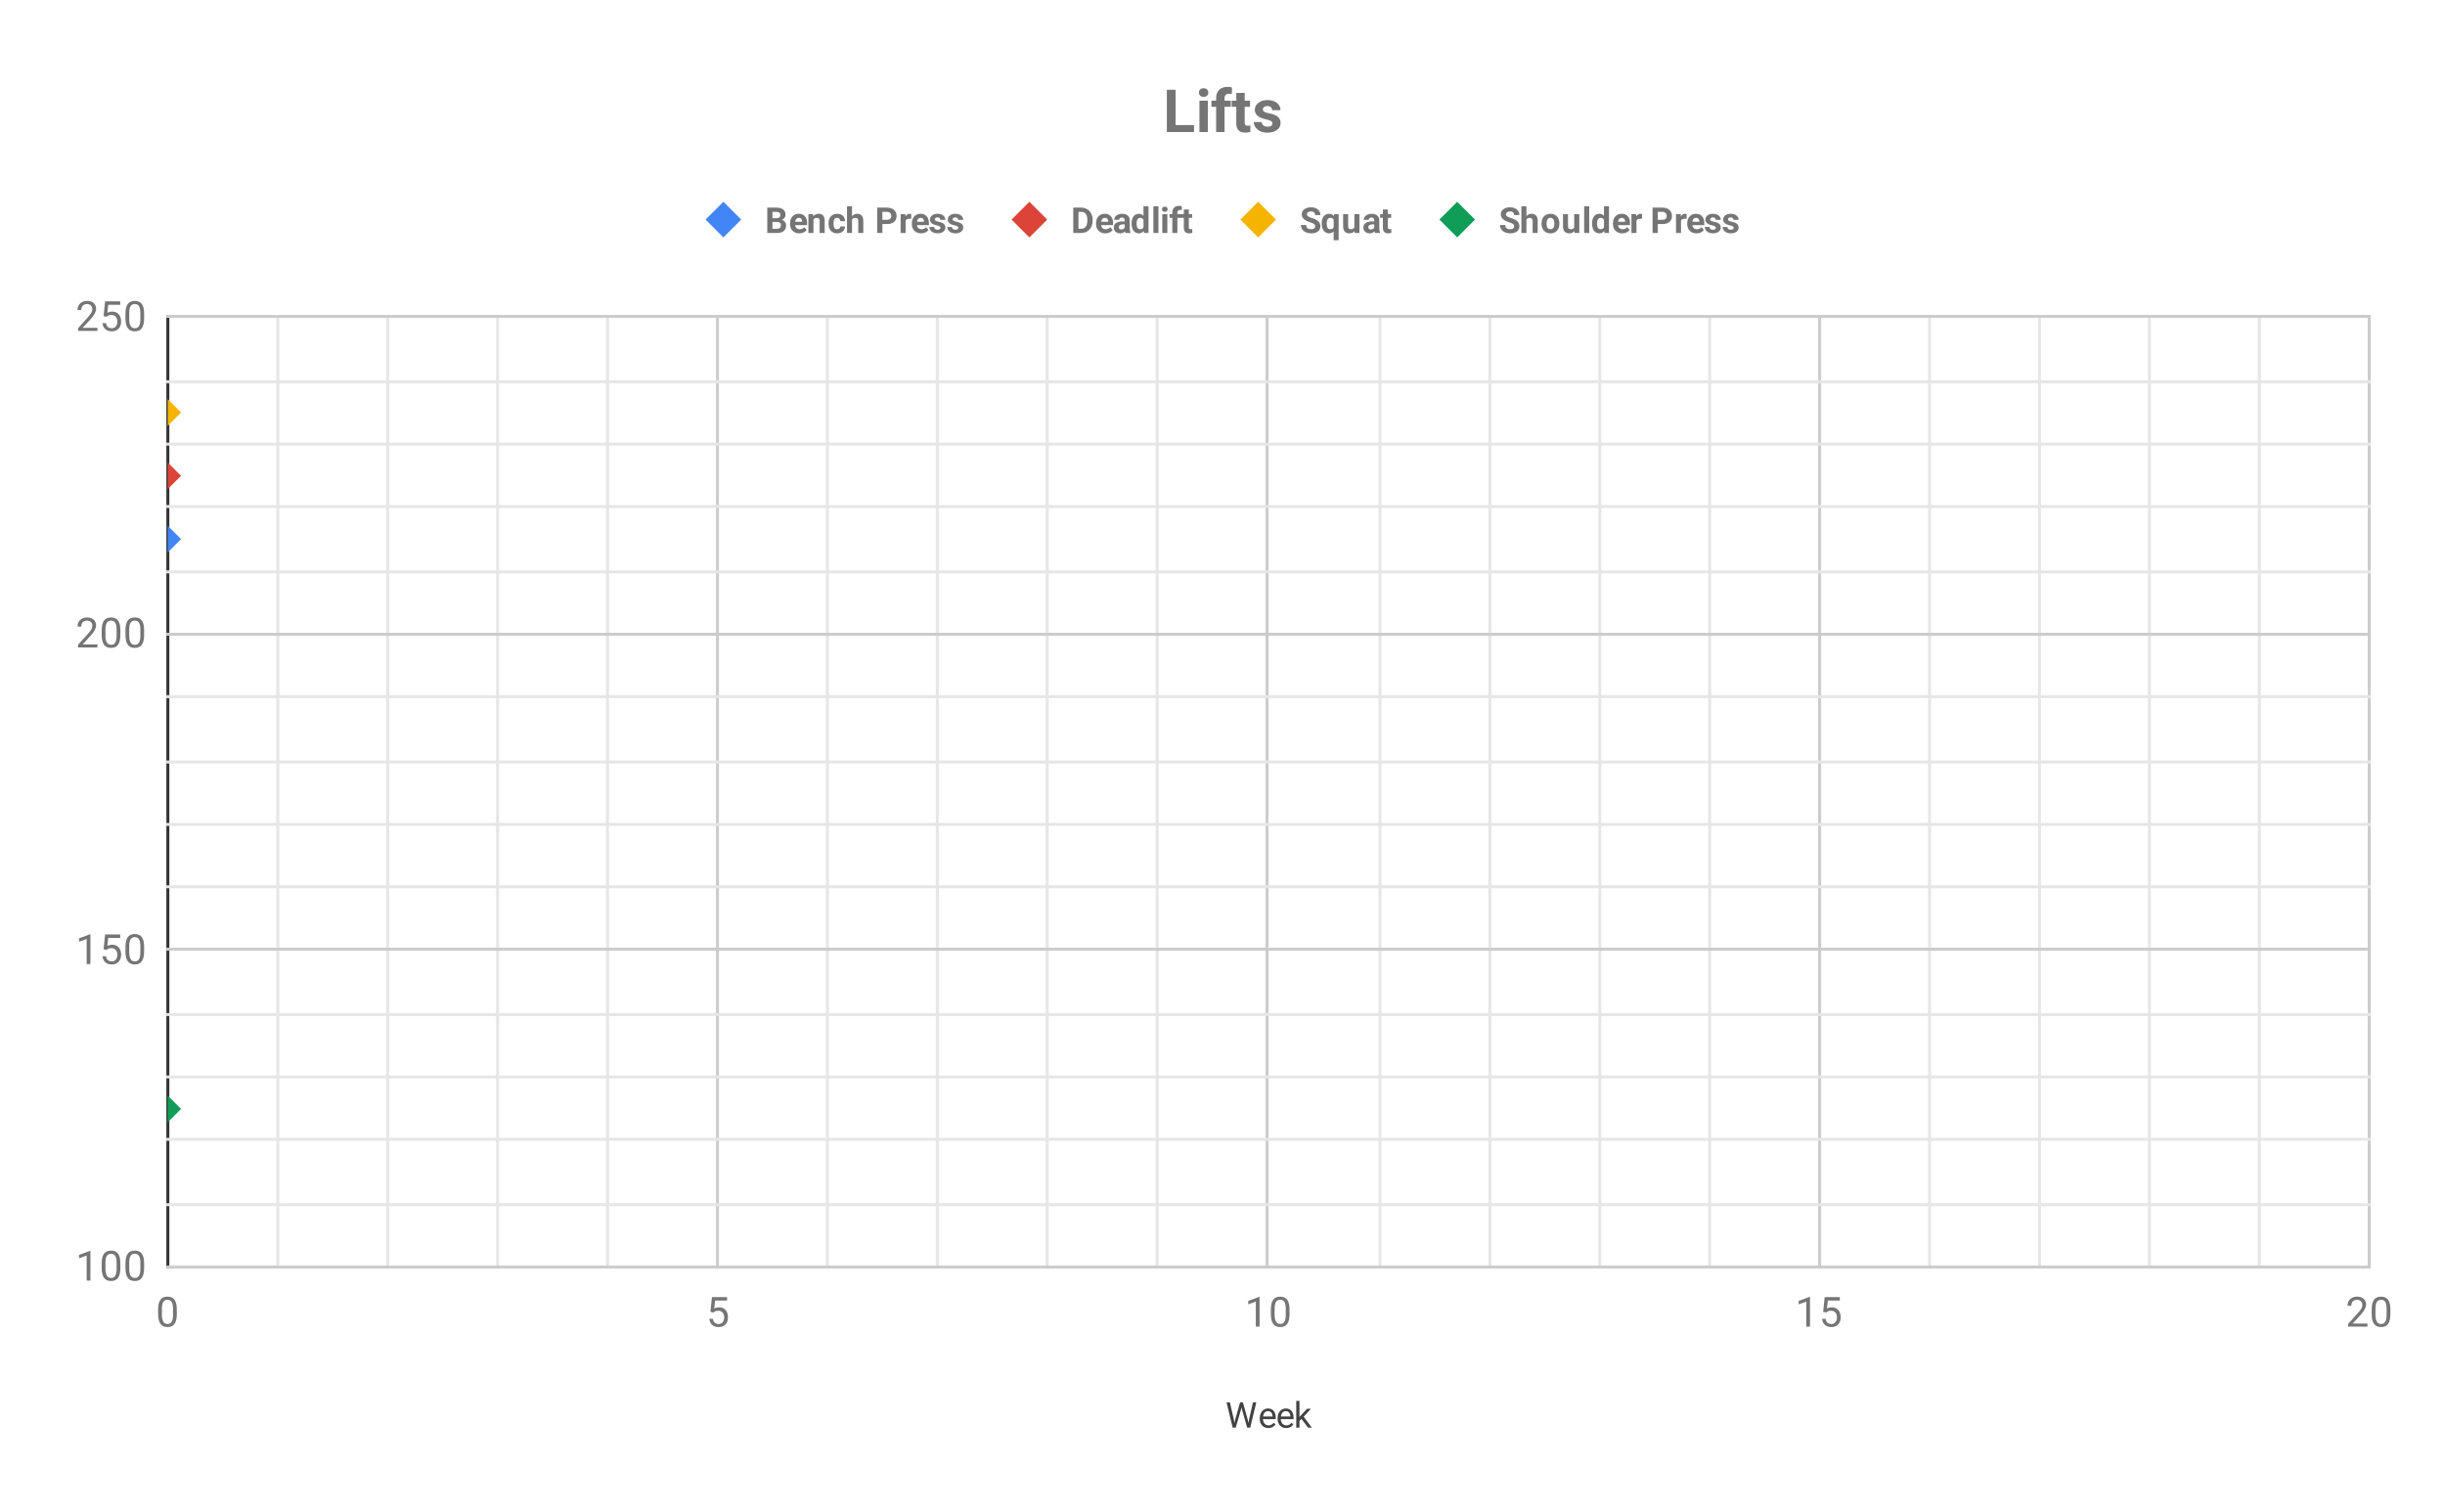 <svg version="1.1" viewBox="0.0 0.0 823.0 509.0" fill="none" stroke="none" stroke-linecap="square" stroke-miterlimit="10" width="823" height="509" xmlns:xlink="http://www.w3.org/1999/xlink" xmlns="http://www.w3.org/2000/svg"><path fill="#ffffff" d="M0 0L823.0 0L823.0 509.0L0 509.0L0 0Z" fill-rule="nonzero"/><path fill="#ffffff" d="M0 0L823.0 0L823.0 509.0L0 509.0L0 0Z" fill-rule="nonzero"/><path stroke="#333333" stroke-width="1.0" stroke-linecap="butt" d="M56.5 106.5L56.5 426.5" fill-rule="nonzero"/><path stroke="#cccccc" stroke-width="1.0" stroke-linecap="butt" d="M241.5 106.5L241.5 426.5" fill-rule="nonzero"/><path stroke="#cccccc" stroke-width="1.0" stroke-linecap="butt" d="M426.5 106.5L426.5 426.5" fill-rule="nonzero"/><path stroke="#cccccc" stroke-width="1.0" stroke-linecap="butt" d="M612.5 106.5L612.5 426.5" fill-rule="nonzero"/><path stroke="#cccccc" stroke-width="1.0" stroke-linecap="butt" d="M797.5 106.5L797.5 426.5" fill-rule="nonzero"/><path stroke="#e6e6e6" stroke-width="1.0" stroke-linecap="butt" d="M204.5 106.5L204.5 426.5" fill-rule="nonzero"/><path stroke="#e6e6e6" stroke-width="1.0" stroke-linecap="butt" d="M167.5 106.5L167.5 426.5" fill-rule="nonzero"/><path stroke="#e6e6e6" stroke-width="1.0" stroke-linecap="butt" d="M130.5 106.5L130.5 426.5" fill-rule="nonzero"/><path stroke="#e6e6e6" stroke-width="1.0" stroke-linecap="butt" d="M93.5 106.5L93.5 426.5" fill-rule="nonzero"/><path stroke="#e6e6e6" stroke-width="1.0" stroke-linecap="butt" d="M389.5 106.5L389.5 426.5" fill-rule="nonzero"/><path stroke="#e6e6e6" stroke-width="1.0" stroke-linecap="butt" d="M352.5 106.5L352.5 426.5" fill-rule="nonzero"/><path stroke="#e6e6e6" stroke-width="1.0" stroke-linecap="butt" d="M315.5 106.5L315.5 426.5" fill-rule="nonzero"/><path stroke="#e6e6e6" stroke-width="1.0" stroke-linecap="butt" d="M278.5 106.5L278.5 426.5" fill-rule="nonzero"/><path stroke="#e6e6e6" stroke-width="1.0" stroke-linecap="butt" d="M575.5 106.5L575.5 426.5" fill-rule="nonzero"/><path stroke="#e6e6e6" stroke-width="1.0" stroke-linecap="butt" d="M538.5 106.5L538.5 426.5" fill-rule="nonzero"/><path stroke="#e6e6e6" stroke-width="1.0" stroke-linecap="butt" d="M501.5 106.5L501.5 426.5" fill-rule="nonzero"/><path stroke="#e6e6e6" stroke-width="1.0" stroke-linecap="butt" d="M464.5 106.5L464.5 426.5" fill-rule="nonzero"/><path stroke="#e6e6e6" stroke-width="1.0" stroke-linecap="butt" d="M760.5 106.5L760.5 426.5" fill-rule="nonzero"/><path stroke="#e6e6e6" stroke-width="1.0" stroke-linecap="butt" d="M723.5 106.5L723.5 426.5" fill-rule="nonzero"/><path stroke="#e6e6e6" stroke-width="1.0" stroke-linecap="butt" d="M686.5 106.5L686.5 426.5" fill-rule="nonzero"/><path stroke="#e6e6e6" stroke-width="1.0" stroke-linecap="butt" d="M649.5 106.5L649.5 426.5" fill-rule="nonzero"/><path stroke="#cccccc" stroke-width="1.0" stroke-linecap="butt" d="M56.5 426.5L797.5 426.5" fill-rule="nonzero"/><path stroke="#cccccc" stroke-width="1.0" stroke-linecap="butt" d="M56.5 319.5L797.5 319.5" fill-rule="nonzero"/><path stroke="#cccccc" stroke-width="1.0" stroke-linecap="butt" d="M56.5 213.5L797.5 213.5" fill-rule="nonzero"/><path stroke="#cccccc" stroke-width="1.0" stroke-linecap="butt" d="M56.5 106.5L797.5 106.5" fill-rule="nonzero"/><path stroke="#e6e6e6" stroke-width="1.0" stroke-linecap="butt" d="M56.5 341.5L797.5 341.5" fill-rule="nonzero"/><path stroke="#e6e6e6" stroke-width="1.0" stroke-linecap="butt" d="M56.5 362.5L797.5 362.5" fill-rule="nonzero"/><path stroke="#e6e6e6" stroke-width="1.0" stroke-linecap="butt" d="M56.5 383.5L797.5 383.5" fill-rule="nonzero"/><path stroke="#e6e6e6" stroke-width="1.0" stroke-linecap="butt" d="M56.5 405.5L797.5 405.5" fill-rule="nonzero"/><path stroke="#e6e6e6" stroke-width="1.0" stroke-linecap="butt" d="M56.5 234.5L797.5 234.5" fill-rule="nonzero"/><path stroke="#e6e6e6" stroke-width="1.0" stroke-linecap="butt" d="M56.5 256.5L797.5 256.5" fill-rule="nonzero"/><path stroke="#e6e6e6" stroke-width="1.0" stroke-linecap="butt" d="M56.5 277.5L797.5 277.5" fill-rule="nonzero"/><path stroke="#e6e6e6" stroke-width="1.0" stroke-linecap="butt" d="M56.5 298.5L797.5 298.5" fill-rule="nonzero"/><path stroke="#e6e6e6" stroke-width="1.0" stroke-linecap="butt" d="M56.5 128.5L797.5 128.5" fill-rule="nonzero"/><path stroke="#e6e6e6" stroke-width="1.0" stroke-linecap="butt" d="M56.5 149.5L797.5 149.5" fill-rule="nonzero"/><path stroke="#e6e6e6" stroke-width="1.0" stroke-linecap="butt" d="M56.5 170.5L797.5 170.5" fill-rule="nonzero"/><path stroke="#e6e6e6" stroke-width="1.0" stroke-linecap="butt" d="M56.5 192.5L797.5 192.5" fill-rule="nonzero"/><clipPath id="id_0"><path d="M56.45 106.883L797.55 106.883L797.55 426.55L56.45 426.55L56.45 106.883Z" clip-rule="nonzero"/></clipPath><path stroke="#4285f4" stroke-width="1.0" stroke-linecap="butt" clip-path="url(#id_0)" d="M56.45 181.472L56.45 181.472" fill-rule="nonzero"/><path stroke="#db4437" stroke-width="2.0" stroke-linecap="butt" clip-path="url(#id_0)" d="M56.45 160.161L56.45 160.161" fill-rule="nonzero"/><path stroke="#f4b400" stroke-width="2.0" stroke-linecap="butt" clip-path="url(#id_0)" d="M56.45 138.85L56.45 138.85" fill-rule="nonzero"/><path stroke="#0f9d58" stroke-width="2.0" stroke-linecap="butt" clip-path="url(#id_0)" d="M56.45 373.272L56.45 373.272" fill-rule="nonzero"/><path fill="#4285f4" clip-path="url(#id_0)" d="M56.45 176.972L60.95 181.472L56.45 185.972L51.95 181.472Z" fill-rule="nonzero"/><path fill="#db4437" clip-path="url(#id_0)" d="M56.45 155.661L60.95 160.161L56.45 164.661L51.95 160.161Z" fill-rule="nonzero"/><path fill="#f4b400" clip-path="url(#id_0)" d="M56.45 134.35L60.95 138.85L56.45 143.35L51.95 138.85Z" fill-rule="nonzero"/><path fill="#0f9d58" clip-path="url(#id_0)" d="M56.45 368.772L60.95 373.272L56.45 377.772L51.95 373.272Z" fill-rule="nonzero"/><path fill="#424242" d="M415.328 477.863L415.5 478.988L415.734 477.972L417.422 472.019L418.375 472.019L420.016 477.972L420.25 479.003L420.438 477.847L421.766 472.019L422.891 472.019L420.828 480.55L419.797 480.55L418.031 474.331L417.906 473.675L417.766 474.331L415.953 480.55L414.922 480.55L412.859 472.019L413.984 472.019L415.328 477.863ZM426.953 480.675Q425.656 480.675 424.844 479.831Q424.047 478.972 424.047 477.55L424.047 477.363Q424.047 476.409 424.406 475.675Q424.766 474.925 425.406 474.519Q426.062 474.097 426.812 474.097Q428.047 474.097 428.734 474.909Q429.422 475.722 429.422 477.238L429.422 477.691L425.125 477.691Q425.156 478.628 425.672 479.206Q426.203 479.784 427.016 479.784Q427.578 479.784 427.969 479.55Q428.375 479.316 428.688 478.925L429.344 479.441Q428.547 480.675 426.953 480.675ZM426.812 474.988Q426.156 474.988 425.703 475.472Q425.266 475.941 425.172 476.8L428.344 476.8L428.344 476.722Q428.297 475.894 427.891 475.441Q427.5 474.988 426.812 474.988ZM432.953 480.675Q431.656 480.675 430.844 479.831Q430.047 478.972 430.047 477.55L430.047 477.363Q430.047 476.409 430.406 475.675Q430.766 474.925 431.406 474.519Q432.062 474.097 432.812 474.097Q434.047 474.097 434.734 474.909Q435.422 475.722 435.422 477.238L435.422 477.691L431.125 477.691Q431.156 478.628 431.672 479.206Q432.203 479.784 433.016 479.784Q433.578 479.784 433.969 479.55Q434.375 479.316 434.688 478.925L435.344 479.441Q434.547 480.675 432.953 480.675ZM432.812 474.988Q432.156 474.988 431.703 475.472Q431.266 475.941 431.172 476.8L434.344 476.8L434.344 476.722Q434.297 475.894 433.891 475.441Q433.5 474.988 432.812 474.988ZM438.094 477.613L437.406 478.316L437.406 480.55L436.328 480.55L436.328 471.55L437.406 471.55L437.406 476.988L437.984 476.3L439.969 474.206L441.281 474.206L438.812 476.863L441.578 480.55L440.297 480.55L438.094 477.613Z" fill-rule="nonzero"/><path fill="#757575" d="M30.434 431.05L29.169 431.05L29.169 422.628L26.606 423.55L26.606 422.409L30.231 421.05L30.434 421.05L30.434 431.05ZM40.513 426.8Q40.513 429.019 39.747 430.113Q38.997 431.191 37.388 431.191Q35.794 431.191 35.028 430.144Q34.263 429.081 34.231 426.972L34.231 425.284Q34.231 423.097 34.981 422.034Q35.747 420.956 37.372 420.956Q38.981 420.956 39.731 421.988Q40.497 423.019 40.513 425.159L40.513 426.8ZM39.247 425.081Q39.247 423.472 38.794 422.738Q38.356 422.003 37.372 422.003Q36.403 422.003 35.95 422.738Q35.513 423.456 35.497 424.972L35.497 427.003Q35.497 428.613 35.966 429.394Q36.434 430.159 37.388 430.159Q38.325 430.159 38.778 429.441Q39.231 428.706 39.247 427.144L39.247 425.081ZM48.513 426.8Q48.513 429.019 47.747 430.113Q46.997 431.191 45.388 431.191Q43.794 431.191 43.028 430.144Q42.263 429.081 42.231 426.972L42.231 425.284Q42.231 423.097 42.981 422.034Q43.747 420.956 45.372 420.956Q46.981 420.956 47.731 421.988Q48.497 423.019 48.513 425.159L48.513 426.8ZM47.247 425.081Q47.247 423.472 46.794 422.738Q46.356 422.003 45.372 422.003Q44.403 422.003 43.95 422.738Q43.513 423.456 43.497 424.972L43.497 427.003Q43.497 428.613 43.966 429.394Q44.434 430.159 45.388 430.159Q46.325 430.159 46.778 429.441Q47.231 428.706 47.247 427.144L47.247 425.081Z" fill-rule="nonzero"/><path fill="#757575" d="M30.434 324.494L29.169 324.494L29.169 316.073L26.606 316.994L26.606 315.854L30.231 314.494L30.434 314.494L30.434 324.494ZM34.856 319.51L35.372 314.541L40.466 314.541L40.466 315.713L36.434 315.713L36.138 318.416Q36.872 317.994 37.794 317.994Q39.153 317.994 39.95 318.901Q40.763 319.791 40.763 321.323Q40.763 322.854 39.919 323.744Q39.091 324.635 37.606 324.635Q36.294 324.635 35.45 323.901Q34.622 323.166 34.497 321.869L35.7 321.869Q35.809 322.729 36.294 323.166Q36.794 323.604 37.606 323.604Q38.481 323.604 38.981 323.01Q39.497 322.401 39.497 321.338Q39.497 320.338 38.95 319.744Q38.403 319.135 37.497 319.135Q36.684 319.135 36.2 319.494L35.872 319.76L34.856 319.51ZM48.513 320.244Q48.513 322.463 47.747 323.557Q46.997 324.635 45.388 324.635Q43.794 324.635 43.028 323.588Q42.263 322.526 42.231 320.416L42.231 318.729Q42.231 316.541 42.981 315.479Q43.747 314.401 45.372 314.401Q46.981 314.401 47.731 315.432Q48.497 316.463 48.513 318.604L48.513 320.244ZM47.247 318.526Q47.247 316.916 46.794 316.182Q46.356 315.448 45.372 315.448Q44.403 315.448 43.95 316.182Q43.513 316.901 43.497 318.416L43.497 320.448Q43.497 322.057 43.966 322.838Q44.434 323.604 45.388 323.604Q46.325 323.604 46.778 322.885Q47.231 322.151 47.247 320.588L47.247 318.526Z" fill-rule="nonzero"/><path fill="#757575" d="M32.794 217.939L26.278 217.939L26.278 217.033L29.716 213.205Q30.481 212.33 30.778 211.798Q31.075 211.251 31.075 210.658Q31.075 209.892 30.591 209.392Q30.122 208.892 29.341 208.892Q28.403 208.892 27.872 209.423Q27.356 209.955 27.356 210.923L26.091 210.923Q26.091 209.548 26.966 208.705Q27.856 207.845 29.341 207.845Q30.731 207.845 31.528 208.58Q32.341 209.298 32.341 210.517Q32.341 211.986 30.466 214.017L27.809 216.908L32.794 216.908L32.794 217.939ZM40.513 213.689Q40.513 215.908 39.747 217.001Q38.997 218.08 37.388 218.08Q35.794 218.08 35.028 217.033Q34.263 215.97 34.231 213.861L34.231 212.173Q34.231 209.986 34.981 208.923Q35.747 207.845 37.372 207.845Q38.981 207.845 39.731 208.876Q40.497 209.908 40.513 212.048L40.513 213.689ZM39.247 211.97Q39.247 210.361 38.794 209.626Q38.356 208.892 37.372 208.892Q36.403 208.892 35.95 209.626Q35.513 210.345 35.497 211.861L35.497 213.892Q35.497 215.501 35.966 216.283Q36.434 217.048 37.388 217.048Q38.325 217.048 38.778 216.33Q39.231 215.595 39.247 214.033L39.247 211.97ZM48.513 213.689Q48.513 215.908 47.747 217.001Q46.997 218.08 45.388 218.08Q43.794 218.08 43.028 217.033Q42.263 215.97 42.231 213.861L42.231 212.173Q42.231 209.986 42.981 208.923Q43.747 207.845 45.372 207.845Q46.981 207.845 47.731 208.876Q48.497 209.908 48.513 212.048L48.513 213.689ZM47.247 211.97Q47.247 210.361 46.794 209.626Q46.356 208.892 45.372 208.892Q44.403 208.892 43.95 209.626Q43.513 210.345 43.497 211.861L43.497 213.892Q43.497 215.501 43.966 216.283Q44.434 217.048 45.388 217.048Q46.325 217.048 46.778 216.33Q47.231 215.595 47.247 214.033L47.247 211.97Z" fill-rule="nonzero"/><path fill="#757575" d="M32.794 111.383L26.278 111.383L26.278 110.477L29.716 106.649Q30.481 105.774 30.778 105.243Q31.075 104.696 31.075 104.102Q31.075 103.336 30.591 102.836Q30.122 102.336 29.341 102.336Q28.403 102.336 27.872 102.868Q27.356 103.399 27.356 104.368L26.091 104.368Q26.091 102.993 26.966 102.149Q27.856 101.29 29.341 101.29Q30.731 101.29 31.528 102.024Q32.341 102.743 32.341 103.961Q32.341 105.43 30.466 107.461L27.809 110.352L32.794 110.352L32.794 111.383ZM34.856 106.399L35.372 101.43L40.466 101.43L40.466 102.602L36.434 102.602L36.138 105.305Q36.872 104.883 37.794 104.883Q39.153 104.883 39.95 105.79Q40.763 106.68 40.763 108.211Q40.763 109.743 39.919 110.633Q39.091 111.524 37.606 111.524Q36.294 111.524 35.45 110.79Q34.622 110.055 34.497 108.758L35.7 108.758Q35.809 109.618 36.294 110.055Q36.794 110.493 37.606 110.493Q38.481 110.493 38.981 109.899Q39.497 109.29 39.497 108.227Q39.497 107.227 38.95 106.633Q38.403 106.024 37.497 106.024Q36.684 106.024 36.2 106.383L35.872 106.649L34.856 106.399ZM48.513 107.133Q48.513 109.352 47.747 110.446Q46.997 111.524 45.388 111.524Q43.794 111.524 43.028 110.477Q42.263 109.415 42.231 107.305L42.231 105.618Q42.231 103.43 42.981 102.368Q43.747 101.29 45.372 101.29Q46.981 101.29 47.731 102.321Q48.497 103.352 48.513 105.493L48.513 107.133ZM47.247 105.415Q47.247 103.805 46.794 103.071Q46.356 102.336 45.372 102.336Q44.403 102.336 43.95 103.071Q43.513 103.79 43.497 105.305L43.497 107.336Q43.497 108.946 43.966 109.727Q44.434 110.493 45.388 110.493Q46.325 110.493 46.778 109.774Q47.231 109.04 47.247 107.477L47.247 105.415Z" fill-rule="nonzero"/><path fill="#757575" d="M59.513 442.3Q59.513 444.519 58.747 445.613Q57.997 446.691 56.388 446.691Q54.794 446.691 54.028 445.644Q53.263 444.581 53.231 442.472L53.231 440.784Q53.231 438.597 53.981 437.534Q54.747 436.456 56.372 436.456Q57.981 436.456 58.731 437.488Q59.497 438.519 59.513 440.659L59.513 442.3ZM58.247 440.581Q58.247 438.972 57.794 438.238Q57.356 437.503 56.372 437.503Q55.403 437.503 54.95 438.238Q54.513 438.956 54.497 440.472L54.497 442.503Q54.497 444.113 54.966 444.894Q55.434 445.659 56.388 445.659Q57.325 445.659 57.778 444.941Q58.231 444.206 58.247 442.644L58.247 440.581Z" fill-rule="nonzero"/><path fill="#757575" d="M239.131 441.566L239.647 436.597L244.741 436.597L244.741 437.769L240.709 437.769L240.412 440.472Q241.147 440.05 242.069 440.05Q243.428 440.05 244.225 440.956Q245.037 441.847 245.037 443.378Q245.037 444.909 244.194 445.8Q243.366 446.691 241.881 446.691Q240.569 446.691 239.725 445.956Q238.897 445.222 238.772 443.925L239.975 443.925Q240.084 444.784 240.569 445.222Q241.069 445.659 241.881 445.659Q242.756 445.659 243.256 445.066Q243.772 444.456 243.772 443.394Q243.772 442.394 243.225 441.8Q242.678 441.191 241.772 441.191Q240.959 441.191 240.475 441.55L240.147 441.816L239.131 441.566Z" fill-rule="nonzero"/><path fill="#757575" d="M423.984 446.55L422.719 446.55L422.719 438.128L420.156 439.05L420.156 437.909L423.781 436.55L423.984 436.55L423.984 446.55ZM434.062 442.3Q434.062 444.519 433.297 445.613Q432.547 446.691 430.938 446.691Q429.344 446.691 428.578 445.644Q427.812 444.581 427.781 442.472L427.781 440.784Q427.781 438.597 428.531 437.534Q429.297 436.456 430.922 436.456Q432.531 436.456 433.281 437.488Q434.047 438.519 434.062 440.659L434.062 442.3ZM432.797 440.581Q432.797 438.972 432.344 438.238Q431.906 437.503 430.922 437.503Q429.953 437.503 429.5 438.238Q429.062 438.956 429.047 440.472L429.047 442.503Q429.047 444.113 429.516 444.894Q429.984 445.659 430.938 445.659Q431.875 445.659 432.328 444.941Q432.781 444.206 432.797 442.644L432.797 440.581Z" fill-rule="nonzero"/><path fill="#757575" d="M609.259 446.55L607.994 446.55L607.994 438.128L605.431 439.05L605.431 437.909L609.056 436.55L609.259 436.55L609.259 446.55ZM613.681 441.566L614.197 436.597L619.291 436.597L619.291 437.769L615.259 437.769L614.962 440.472Q615.697 440.05 616.619 440.05Q617.978 440.05 618.775 440.956Q619.587 441.847 619.587 443.378Q619.587 444.909 618.744 445.8Q617.916 446.691 616.431 446.691Q615.119 446.691 614.275 445.956Q613.447 445.222 613.322 443.925L614.525 443.925Q614.634 444.784 615.119 445.222Q615.619 445.659 616.431 445.659Q617.306 445.659 617.806 445.066Q618.322 444.456 618.322 443.394Q618.322 442.394 617.775 441.8Q617.228 441.191 616.322 441.191Q615.509 441.191 615.025 441.55L614.697 441.816L613.681 441.566Z" fill-rule="nonzero"/><path fill="#757575" d="M796.894 446.55L790.378 446.55L790.378 445.644L793.816 441.816Q794.581 440.941 794.878 440.409Q795.175 439.863 795.175 439.269Q795.175 438.503 794.691 438.003Q794.222 437.503 793.441 437.503Q792.503 437.503 791.972 438.034Q791.456 438.566 791.456 439.534L790.191 439.534Q790.191 438.159 791.066 437.316Q791.956 436.456 793.441 436.456Q794.831 436.456 795.628 437.191Q796.441 437.909 796.441 439.128Q796.441 440.597 794.566 442.628L791.909 445.519L796.894 445.519L796.894 446.55ZM804.612 442.3Q804.612 444.519 803.847 445.613Q803.097 446.691 801.487 446.691Q799.894 446.691 799.128 445.644Q798.362 444.581 798.331 442.472L798.331 440.784Q798.331 438.597 799.081 437.534Q799.847 436.456 801.472 436.456Q803.081 436.456 803.831 437.488Q804.597 438.519 804.612 440.659L804.612 442.3ZM803.347 440.581Q803.347 438.972 802.894 438.238Q802.456 437.503 801.472 437.503Q800.503 437.503 800.05 438.238Q799.612 438.956 799.597 440.472L799.597 442.503Q799.597 444.113 800.066 444.894Q800.534 445.659 801.487 445.659Q802.425 445.659 802.878 444.941Q803.331 444.206 803.347 442.644L803.347 440.581Z" fill-rule="nonzero"/><path fill="#4285f4" d="M243.5 67.917L249.5 73.917L243.5 79.917L237.5 73.917Z" fill-rule="nonzero"/><path fill="#757575" d="M258.266 78.417L258.266 69.885L261.25 69.885Q262.797 69.885 263.594 70.479Q264.406 71.073 264.406 72.229Q264.406 72.854 264.078 73.339Q263.766 73.807 263.188 74.026Q263.844 74.198 264.219 74.698Q264.609 75.182 264.609 75.901Q264.609 77.135 263.812 77.776Q263.031 78.401 261.578 78.417L258.266 78.417ZM260.016 74.698L260.016 77.01L261.531 77.01Q262.141 77.01 262.484 76.714Q262.844 76.417 262.844 75.885Q262.844 74.714 261.625 74.698L260.016 74.698ZM260.016 73.464L261.328 73.464Q262.656 73.432 262.656 72.401Q262.656 71.823 262.312 71.573Q261.984 71.307 261.25 71.307L260.016 71.307L260.016 73.464ZM269.062 78.542Q267.672 78.542 266.797 77.682Q265.922 76.823 265.922 75.401L265.922 75.229Q265.922 74.276 266.281 73.526Q266.656 72.776 267.328 72.37Q268.016 71.964 268.875 71.964Q270.188 71.964 270.922 72.792Q271.672 73.604 271.672 75.104L271.672 75.792L267.641 75.792Q267.719 76.417 268.125 76.792Q268.547 77.167 269.188 77.167Q270.156 77.167 270.703 76.464L271.547 77.385Q271.156 77.932 270.5 78.245Q269.859 78.542 269.062 78.542ZM268.875 73.323Q268.375 73.323 268.062 73.667Q267.75 74.01 267.656 74.635L270.016 74.635L270.016 74.51Q270.0 73.948 269.703 73.635Q269.422 73.323 268.875 73.323ZM273.703 72.073L273.766 72.807Q274.438 71.964 275.578 71.964Q276.594 71.964 277.078 72.557Q277.578 73.135 277.594 74.323L277.594 78.417L275.891 78.417L275.891 74.354Q275.891 73.823 275.656 73.589Q275.422 73.339 274.875 73.339Q274.172 73.339 273.812 73.948L273.812 78.417L272.109 78.417L272.109 72.073L273.703 72.073ZM281.781 77.167Q282.25 77.167 282.547 76.917Q282.844 76.651 282.859 76.229L284.438 76.229Q284.438 76.87 284.094 77.417Q283.75 77.948 283.141 78.245Q282.547 78.542 281.812 78.542Q280.453 78.542 279.672 77.682Q278.891 76.807 278.891 75.276L278.891 75.167Q278.891 73.698 279.672 72.839Q280.453 71.964 281.812 71.964Q283.0 71.964 283.719 72.635Q284.438 73.307 284.438 74.432L282.859 74.432Q282.844 73.948 282.547 73.635Q282.25 73.323 281.781 73.323Q281.188 73.323 280.875 73.76Q280.578 74.198 280.578 75.151L280.578 75.339Q280.578 76.307 280.875 76.745Q281.172 77.167 281.781 77.167ZM286.797 72.76Q287.484 71.964 288.5 71.964Q290.562 71.964 290.594 74.354L290.594 78.417L288.891 78.417L288.891 74.401Q288.891 73.854 288.656 73.604Q288.422 73.339 287.875 73.339Q287.141 73.339 286.797 73.917L286.797 78.417L285.109 78.417L285.109 69.417L286.797 69.417L286.797 72.76ZM297.016 75.417L297.016 78.417L295.266 78.417L295.266 69.885L298.594 69.885Q299.547 69.885 300.281 70.245Q301.016 70.589 301.406 71.245Q301.797 71.885 301.797 72.714Q301.797 73.964 300.938 74.698Q300.078 75.417 298.562 75.417L297.016 75.417ZM297.016 73.979L298.594 73.979Q299.281 73.979 299.641 73.651Q300.016 73.323 300.016 72.714Q300.016 72.089 299.641 71.714Q299.281 71.323 298.625 71.307L297.016 71.307L297.016 73.979ZM306.719 73.667Q306.375 73.62 306.109 73.62Q305.141 73.62 304.844 74.26L304.844 78.417L303.156 78.417L303.156 72.073L304.75 72.073L304.797 72.839Q305.312 71.964 306.203 71.964Q306.484 71.964 306.734 72.042L306.719 73.667ZM310.062 78.542Q308.672 78.542 307.797 77.682Q306.922 76.823 306.922 75.401L306.922 75.229Q306.922 74.276 307.281 73.526Q307.656 72.776 308.328 72.37Q309.016 71.964 309.875 71.964Q311.188 71.964 311.922 72.792Q312.672 73.604 312.672 75.104L312.672 75.792L308.641 75.792Q308.719 76.417 309.125 76.792Q309.547 77.167 310.188 77.167Q311.156 77.167 311.703 76.464L312.547 77.385Q312.156 77.932 311.5 78.245Q310.859 78.542 310.062 78.542ZM309.875 73.323Q309.375 73.323 309.062 73.667Q308.75 74.01 308.656 74.635L311.016 74.635L311.016 74.51Q311.0 73.948 310.703 73.635Q310.422 73.323 309.875 73.323ZM316.578 76.667Q316.578 76.354 316.266 76.182Q315.969 75.995 315.297 75.854Q313.031 75.385 313.031 73.932Q313.031 73.089 313.719 72.526Q314.422 71.964 315.562 71.964Q316.766 71.964 317.484 72.526Q318.219 73.089 318.219 74.01L316.516 74.01Q316.516 73.635 316.281 73.401Q316.047 73.167 315.547 73.167Q315.125 73.167 314.891 73.37Q314.656 73.557 314.656 73.854Q314.656 74.135 314.922 74.307Q315.188 74.479 315.812 74.604Q316.453 74.729 316.891 74.885Q318.234 75.385 318.234 76.589Q318.234 77.464 317.484 78.01Q316.75 78.542 315.562 78.542Q314.766 78.542 314.141 78.26Q313.531 77.964 313.172 77.479Q312.828 76.979 312.828 76.401L314.438 76.401Q314.453 76.854 314.766 77.104Q315.078 77.339 315.594 77.339Q316.094 77.339 316.328 77.151Q316.578 76.964 316.578 76.667ZM322.578 76.667Q322.578 76.354 322.266 76.182Q321.969 75.995 321.297 75.854Q319.031 75.385 319.031 73.932Q319.031 73.089 319.719 72.526Q320.422 71.964 321.562 71.964Q322.766 71.964 323.484 72.526Q324.219 73.089 324.219 74.01L322.516 74.01Q322.516 73.635 322.281 73.401Q322.047 73.167 321.547 73.167Q321.125 73.167 320.891 73.37Q320.656 73.557 320.656 73.854Q320.656 74.135 320.922 74.307Q321.188 74.479 321.812 74.604Q322.453 74.729 322.891 74.885Q324.234 75.385 324.234 76.589Q324.234 77.464 323.484 78.01Q322.75 78.542 321.562 78.542Q320.766 78.542 320.141 78.26Q319.531 77.964 319.172 77.479Q318.828 76.979 318.828 76.401L320.438 76.401Q320.453 76.854 320.766 77.104Q321.078 77.339 321.594 77.339Q322.094 77.339 322.328 77.151Q322.578 76.964 322.578 76.667Z" fill-rule="nonzero"/><path fill="#db4437" d="M346.5 67.917L352.5 73.917L346.5 79.917L340.5 73.917Z" fill-rule="nonzero"/><path fill="#757575" d="M361.266 78.417L361.266 69.885L363.891 69.885Q365.016 69.885 365.891 70.401Q366.781 70.901 367.281 71.839Q367.781 72.76 367.781 73.964L367.781 74.354Q367.781 75.542 367.297 76.464Q366.812 77.385 365.922 77.901Q365.031 78.417 363.906 78.417L361.266 78.417ZM363.016 71.307L363.016 77.01L363.875 77.01Q364.906 77.01 365.438 76.339Q365.984 75.651 366.0 74.401L366.0 73.948Q366.0 72.651 365.453 71.979Q364.922 71.307 363.891 71.307L363.016 71.307ZM372.062 78.542Q370.672 78.542 369.797 77.682Q368.922 76.823 368.922 75.401L368.922 75.229Q368.922 74.276 369.281 73.526Q369.656 72.776 370.328 72.37Q371.016 71.964 371.875 71.964Q373.188 71.964 373.922 72.792Q374.672 73.604 374.672 75.104L374.672 75.792L370.641 75.792Q370.719 76.417 371.125 76.792Q371.547 77.167 372.188 77.167Q373.156 77.167 373.703 76.464L374.547 77.385Q374.156 77.932 373.5 78.245Q372.859 78.542 372.062 78.542ZM371.875 73.323Q371.375 73.323 371.062 73.667Q370.75 74.01 370.656 74.635L373.016 74.635L373.016 74.51Q373.0 73.948 372.703 73.635Q372.422 73.323 371.875 73.323ZM378.828 78.417Q378.703 78.182 378.656 77.854Q378.047 78.542 377.062 78.542Q376.125 78.542 375.516 77.995Q374.906 77.448 374.906 76.635Q374.906 75.62 375.641 75.089Q376.391 74.542 377.812 74.542L378.578 74.542L378.578 74.182Q378.578 73.745 378.359 73.479Q378.141 73.214 377.641 73.214Q377.219 73.214 376.969 73.417Q376.734 73.62 376.734 73.979L375.047 73.979Q375.047 73.432 375.375 72.964Q375.719 72.495 376.344 72.229Q376.969 71.964 377.734 71.964Q378.906 71.964 379.594 72.557Q380.281 73.135 380.281 74.198L380.281 76.948Q380.297 77.854 380.531 78.323L380.531 78.417L378.828 78.417ZM377.422 77.245Q377.797 77.245 378.109 77.073Q378.438 76.901 378.578 76.62L378.578 75.526L377.953 75.526Q376.688 75.526 376.594 76.417L376.594 76.51Q376.594 76.823 376.812 77.042Q377.031 77.245 377.422 77.245ZM380.891 75.198Q380.891 73.714 381.547 72.839Q382.219 71.964 383.375 71.964Q384.297 71.964 384.906 72.651L384.906 69.417L386.594 69.417L386.594 78.417L385.078 78.417L384.984 77.745Q384.359 78.542 383.359 78.542Q382.234 78.542 381.562 77.667Q380.891 76.776 380.891 75.198ZM382.578 75.323Q382.578 76.214 382.891 76.698Q383.203 77.167 383.797 77.167Q384.578 77.167 384.906 76.495L384.906 73.995Q384.578 73.339 383.812 73.339Q382.578 73.339 382.578 75.323ZM389.938 78.417L388.234 78.417L388.234 69.417L389.938 69.417L389.938 78.417ZM392.938 78.417L391.234 78.417L391.234 72.073L392.938 72.073L392.938 78.417ZM391.141 70.432Q391.141 70.057 391.391 69.807Q391.656 69.557 392.094 69.557Q392.516 69.557 392.766 69.807Q393.031 70.057 393.031 70.432Q393.031 70.823 392.766 71.073Q392.516 71.307 392.078 71.307Q391.656 71.307 391.391 71.073Q391.141 70.823 391.141 70.432ZM394.609 78.417L394.609 73.323L393.672 73.323L393.672 72.073L394.609 72.073L394.609 71.542Q394.609 70.464 395.219 69.885Q395.844 69.292 396.938 69.292Q397.297 69.292 397.797 69.417L397.781 70.729Q397.578 70.667 397.266 70.667Q396.312 70.667 396.312 71.573L396.312 72.073L397.578 72.073L397.578 73.323L396.312 73.323L396.312 78.417L394.609 78.417ZM400.172 70.51L400.172 72.073L401.266 72.073L401.266 73.323L400.172 73.323L400.172 76.479Q400.172 76.839 400.312 76.995Q400.453 77.135 400.828 77.135Q401.109 77.135 401.328 77.104L401.328 78.385Q400.828 78.542 400.297 78.542Q398.516 78.542 398.484 76.729L398.484 73.323L397.562 73.323L397.562 72.073L398.484 72.073L398.484 70.51L400.172 70.51Z" fill-rule="nonzero"/><path fill="#f4b400" d="M423.5 67.917L429.5 73.917L423.5 79.917L417.5 73.917Z" fill-rule="nonzero"/><path fill="#757575" d="M442.688 76.182Q442.688 75.682 442.328 75.417Q441.984 75.151 441.062 74.854Q440.156 74.557 439.625 74.26Q438.172 73.479 438.172 72.151Q438.172 71.464 438.562 70.917Q438.953 70.37 439.672 70.073Q440.406 69.76 441.312 69.76Q442.234 69.76 442.938 70.104Q443.656 70.432 444.047 71.042Q444.453 71.635 444.453 72.401L442.688 72.401Q442.688 71.823 442.312 71.495Q441.953 71.167 441.281 71.167Q440.641 71.167 440.281 71.448Q439.922 71.714 439.922 72.151Q439.922 72.573 440.344 72.854Q440.766 73.135 441.578 73.385Q443.078 73.839 443.766 74.51Q444.453 75.167 444.453 76.167Q444.453 77.276 443.609 77.917Q442.781 78.542 441.359 78.542Q440.375 78.542 439.562 78.182Q438.75 77.807 438.328 77.182Q437.906 76.557 437.906 75.729L439.672 75.729Q439.672 77.151 441.359 77.151Q441.984 77.151 442.328 76.901Q442.688 76.635 442.688 76.182ZM444.891 75.182Q444.891 73.698 445.547 72.839Q446.219 71.964 447.375 71.964Q448.391 71.964 449.0 72.745L449.109 72.073L450.594 72.073L450.594 80.854L448.906 80.854L448.906 77.87Q448.312 78.542 447.359 78.542Q446.234 78.542 445.562 77.667Q444.891 76.776 444.891 75.182ZM446.578 75.307Q446.578 76.214 446.891 76.698Q447.219 77.167 447.797 77.167Q448.578 77.167 448.906 76.542L448.906 73.932Q448.578 73.323 447.812 73.323Q447.219 73.323 446.891 73.807Q446.578 74.276 446.578 75.307ZM455.953 77.776Q455.328 78.542 454.219 78.542Q453.188 78.542 452.656 77.948Q452.125 77.354 452.109 76.229L452.109 72.073L453.797 72.073L453.797 76.167Q453.797 77.167 454.703 77.167Q455.562 77.167 455.891 76.557L455.891 72.073L457.594 72.073L457.594 78.417L456.0 78.417L455.953 77.776ZM462.828 78.417Q462.703 78.182 462.656 77.854Q462.047 78.542 461.062 78.542Q460.125 78.542 459.516 77.995Q458.906 77.448 458.906 76.635Q458.906 75.62 459.641 75.089Q460.391 74.542 461.812 74.542L462.578 74.542L462.578 74.182Q462.578 73.745 462.359 73.479Q462.141 73.214 461.641 73.214Q461.219 73.214 460.969 73.417Q460.734 73.62 460.734 73.979L459.047 73.979Q459.047 73.432 459.375 72.964Q459.719 72.495 460.344 72.229Q460.969 71.964 461.734 71.964Q462.906 71.964 463.594 72.557Q464.281 73.135 464.281 74.198L464.281 76.948Q464.297 77.854 464.531 78.323L464.531 78.417L462.828 78.417ZM461.422 77.245Q461.797 77.245 462.109 77.073Q462.438 76.901 462.578 76.62L462.578 75.526L461.953 75.526Q460.688 75.526 460.594 76.417L460.594 76.51Q460.594 76.823 460.812 77.042Q461.031 77.245 461.422 77.245ZM467.172 70.51L467.172 72.073L468.266 72.073L468.266 73.323L467.172 73.323L467.172 76.479Q467.172 76.839 467.312 76.995Q467.453 77.135 467.828 77.135Q468.109 77.135 468.328 77.104L468.328 78.385Q467.828 78.542 467.297 78.542Q465.516 78.542 465.484 76.729L465.484 73.323L464.562 73.323L464.562 72.073L465.484 72.073L465.484 70.51L467.172 70.51Z" fill-rule="nonzero"/><path fill="#0f9d58" d="M490.5 67.917L496.5 73.917L490.5 79.917L484.5 73.917Z" fill-rule="nonzero"/><path fill="#757575" d="M509.688 76.182Q509.688 75.682 509.328 75.417Q508.984 75.151 508.062 74.854Q507.156 74.557 506.625 74.26Q505.172 73.479 505.172 72.151Q505.172 71.464 505.562 70.917Q505.953 70.37 506.672 70.073Q507.406 69.76 508.312 69.76Q509.234 69.76 509.938 70.104Q510.656 70.432 511.047 71.042Q511.453 71.635 511.453 72.401L509.688 72.401Q509.688 71.823 509.312 71.495Q508.953 71.167 508.281 71.167Q507.641 71.167 507.281 71.448Q506.922 71.714 506.922 72.151Q506.922 72.573 507.344 72.854Q507.766 73.135 508.578 73.385Q510.078 73.839 510.766 74.51Q511.453 75.167 511.453 76.167Q511.453 77.276 510.609 77.917Q509.781 78.542 508.359 78.542Q507.375 78.542 506.562 78.182Q505.75 77.807 505.328 77.182Q504.906 76.557 504.906 75.729L506.672 75.729Q506.672 77.151 508.359 77.151Q508.984 77.151 509.328 76.901Q509.688 76.635 509.688 76.182ZM513.797 72.76Q514.484 71.964 515.5 71.964Q517.562 71.964 517.594 74.354L517.594 78.417L515.891 78.417L515.891 74.401Q515.891 73.854 515.656 73.604Q515.422 73.339 514.875 73.339Q514.141 73.339 513.797 73.917L513.797 78.417L512.109 78.417L512.109 69.417L513.797 69.417L513.797 72.76ZM518.891 75.182Q518.891 74.245 519.25 73.51Q519.609 72.76 520.297 72.37Q520.984 71.964 521.875 71.964Q523.172 71.964 523.969 72.745Q524.781 73.526 524.875 74.87L524.891 75.307Q524.891 76.776 524.078 77.667Q523.266 78.542 521.891 78.542Q520.516 78.542 519.703 77.667Q518.891 76.776 518.891 75.26L518.891 75.182ZM520.578 75.307Q520.578 76.214 520.922 76.698Q521.266 77.167 521.891 77.167Q522.516 77.167 522.859 76.698Q523.203 76.229 523.203 75.182Q523.203 74.307 522.859 73.823Q522.516 73.323 521.875 73.323Q521.266 73.323 520.922 73.807Q520.578 74.292 520.578 75.307ZM529.953 77.776Q529.328 78.542 528.219 78.542Q527.188 78.542 526.656 77.948Q526.125 77.354 526.109 76.229L526.109 72.073L527.797 72.073L527.797 76.167Q527.797 77.167 528.703 77.167Q529.562 77.167 529.891 76.557L529.891 72.073L531.594 72.073L531.594 78.417L530.0 78.417L529.953 77.776ZM534.938 78.417L533.234 78.417L533.234 69.417L534.938 69.417L534.938 78.417ZM535.891 75.198Q535.891 73.714 536.547 72.839Q537.219 71.964 538.375 71.964Q539.297 71.964 539.906 72.651L539.906 69.417L541.594 69.417L541.594 78.417L540.078 78.417L539.984 77.745Q539.359 78.542 538.359 78.542Q537.234 78.542 536.562 77.667Q535.891 76.776 535.891 75.198ZM537.578 75.323Q537.578 76.214 537.891 76.698Q538.203 77.167 538.797 77.167Q539.578 77.167 539.906 76.495L539.906 73.995Q539.578 73.339 538.812 73.339Q537.578 73.339 537.578 75.323ZM546.062 78.542Q544.672 78.542 543.797 77.682Q542.922 76.823 542.922 75.401L542.922 75.229Q542.922 74.276 543.281 73.526Q543.656 72.776 544.328 72.37Q545.016 71.964 545.875 71.964Q547.188 71.964 547.922 72.792Q548.672 73.604 548.672 75.104L548.672 75.792L544.641 75.792Q544.719 76.417 545.125 76.792Q545.547 77.167 546.188 77.167Q547.156 77.167 547.703 76.464L548.547 77.385Q548.156 77.932 547.5 78.245Q546.859 78.542 546.062 78.542ZM545.875 73.323Q545.375 73.323 545.062 73.667Q544.75 74.01 544.656 74.635L547.016 74.635L547.016 74.51Q547.0 73.948 546.703 73.635Q546.422 73.323 545.875 73.323ZM552.719 73.667Q552.375 73.62 552.109 73.62Q551.141 73.62 550.844 74.26L550.844 78.417L549.156 78.417L549.156 72.073L550.75 72.073L550.797 72.839Q551.312 71.964 552.203 71.964Q552.484 71.964 552.734 72.042L552.719 73.667ZM558.016 75.417L558.016 78.417L556.266 78.417L556.266 69.885L559.594 69.885Q560.547 69.885 561.281 70.245Q562.016 70.589 562.406 71.245Q562.797 71.885 562.797 72.714Q562.797 73.964 561.938 74.698Q561.078 75.417 559.562 75.417L558.016 75.417ZM558.016 73.979L559.594 73.979Q560.281 73.979 560.641 73.651Q561.016 73.323 561.016 72.714Q561.016 72.089 560.641 71.714Q560.281 71.323 559.625 71.307L558.016 71.307L558.016 73.979ZM567.719 73.667Q567.375 73.62 567.109 73.62Q566.141 73.62 565.844 74.26L565.844 78.417L564.156 78.417L564.156 72.073L565.75 72.073L565.797 72.839Q566.312 71.964 567.203 71.964Q567.484 71.964 567.734 72.042L567.719 73.667ZM571.062 78.542Q569.672 78.542 568.797 77.682Q567.922 76.823 567.922 75.401L567.922 75.229Q567.922 74.276 568.281 73.526Q568.656 72.776 569.328 72.37Q570.016 71.964 570.875 71.964Q572.188 71.964 572.922 72.792Q573.672 73.604 573.672 75.104L573.672 75.792L569.641 75.792Q569.719 76.417 570.125 76.792Q570.547 77.167 571.188 77.167Q572.156 77.167 572.703 76.464L573.547 77.385Q573.156 77.932 572.5 78.245Q571.859 78.542 571.062 78.542ZM570.875 73.323Q570.375 73.323 570.062 73.667Q569.75 74.01 569.656 74.635L572.016 74.635L572.016 74.51Q572.0 73.948 571.703 73.635Q571.422 73.323 570.875 73.323ZM577.578 76.667Q577.578 76.354 577.266 76.182Q576.969 75.995 576.297 75.854Q574.031 75.385 574.031 73.932Q574.031 73.089 574.719 72.526Q575.422 71.964 576.562 71.964Q577.766 71.964 578.484 72.526Q579.219 73.089 579.219 74.01L577.516 74.01Q577.516 73.635 577.281 73.401Q577.047 73.167 576.547 73.167Q576.125 73.167 575.891 73.37Q575.656 73.557 575.656 73.854Q575.656 74.135 575.922 74.307Q576.188 74.479 576.812 74.604Q577.453 74.729 577.891 74.885Q579.234 75.385 579.234 76.589Q579.234 77.464 578.484 78.01Q577.75 78.542 576.562 78.542Q575.766 78.542 575.141 78.26Q574.531 77.964 574.172 77.479Q573.828 76.979 573.828 76.401L575.438 76.401Q575.453 76.854 575.766 77.104Q576.078 77.339 576.594 77.339Q577.094 77.339 577.328 77.151Q577.578 76.964 577.578 76.667ZM583.578 76.667Q583.578 76.354 583.266 76.182Q582.969 75.995 582.297 75.854Q580.031 75.385 580.031 73.932Q580.031 73.089 580.719 72.526Q581.422 71.964 582.562 71.964Q583.766 71.964 584.484 72.526Q585.219 73.089 585.219 74.01L583.516 74.01Q583.516 73.635 583.281 73.401Q583.047 73.167 582.547 73.167Q582.125 73.167 581.891 73.37Q581.656 73.557 581.656 73.854Q581.656 74.135 581.922 74.307Q582.188 74.479 582.812 74.604Q583.453 74.729 583.891 74.885Q585.234 75.385 585.234 76.589Q585.234 77.464 584.484 78.01Q583.75 78.542 582.562 78.542Q581.766 78.542 581.141 78.26Q580.531 77.964 580.172 77.479Q579.828 76.979 579.828 76.401L581.438 76.401Q581.453 76.854 581.766 77.104Q582.078 77.339 582.594 77.339Q583.094 77.339 583.328 77.151Q583.578 76.964 583.578 76.667Z" fill-rule="nonzero"/><path fill="#757575" d="M395.703 42.091L401.922 42.091L401.922 44.45L392.766 44.45L392.766 30.231L395.703 30.231L395.703 42.091ZM406.562 44.45L403.734 44.45L403.734 33.888L406.562 33.888L406.562 44.45ZM403.562 31.153Q403.562 30.512 403.984 30.106Q404.422 29.7 405.141 29.7Q405.875 29.7 406.297 30.106Q406.734 30.512 406.734 31.153Q406.734 31.794 406.297 32.2Q405.859 32.606 405.141 32.606Q404.438 32.606 404.0 32.2Q403.562 31.794 403.562 31.153ZM409.359 44.45L409.359 35.95L407.781 35.95L407.781 33.888L409.359 33.888L409.359 32.981Q409.359 31.2 410.375 30.231Q411.391 29.247 413.234 29.247Q413.812 29.247 414.672 29.434L414.641 31.622Q414.281 31.544 413.781 31.544Q412.188 31.544 412.188 33.028L412.188 33.888L414.281 33.888L414.281 35.95L412.188 35.95L412.188 44.45L409.359 44.45ZM418.969 31.278L418.969 33.888L420.766 33.888L420.766 35.95L418.969 35.95L418.969 41.231Q418.969 41.809 419.188 42.075Q419.406 42.325 420.047 42.325Q420.516 42.325 420.875 42.247L420.875 44.388Q420.047 44.653 419.172 44.653Q416.203 44.653 416.141 41.653L416.141 35.95L414.594 35.95L414.594 33.888L416.141 33.888L416.141 31.278L418.969 31.278ZM428.312 41.528Q428.312 41.013 427.797 40.716Q427.281 40.419 426.156 40.184Q422.375 39.388 422.375 36.981Q422.375 35.575 423.547 34.638Q424.719 33.684 426.594 33.684Q428.609 33.684 429.812 34.638Q431.016 35.575 431.016 37.091L428.203 37.091Q428.203 36.497 427.812 36.106Q427.422 35.7 426.594 35.7Q425.875 35.7 425.484 36.028Q425.094 36.341 425.094 36.841Q425.094 37.309 425.531 37.606Q425.984 37.888 427.031 38.106Q428.094 38.309 428.812 38.575Q431.047 39.388 431.047 41.419Q431.047 42.856 429.812 43.763Q428.578 44.653 426.609 44.653Q425.281 44.653 424.25 44.184Q423.219 43.7 422.625 42.872Q422.047 42.044 422.047 41.091L424.719 41.091Q424.766 41.841 425.281 42.247Q425.797 42.638 426.672 42.638Q427.484 42.638 427.891 42.341Q428.312 42.028 428.312 41.528Z" fill-rule="nonzero"/></svg>